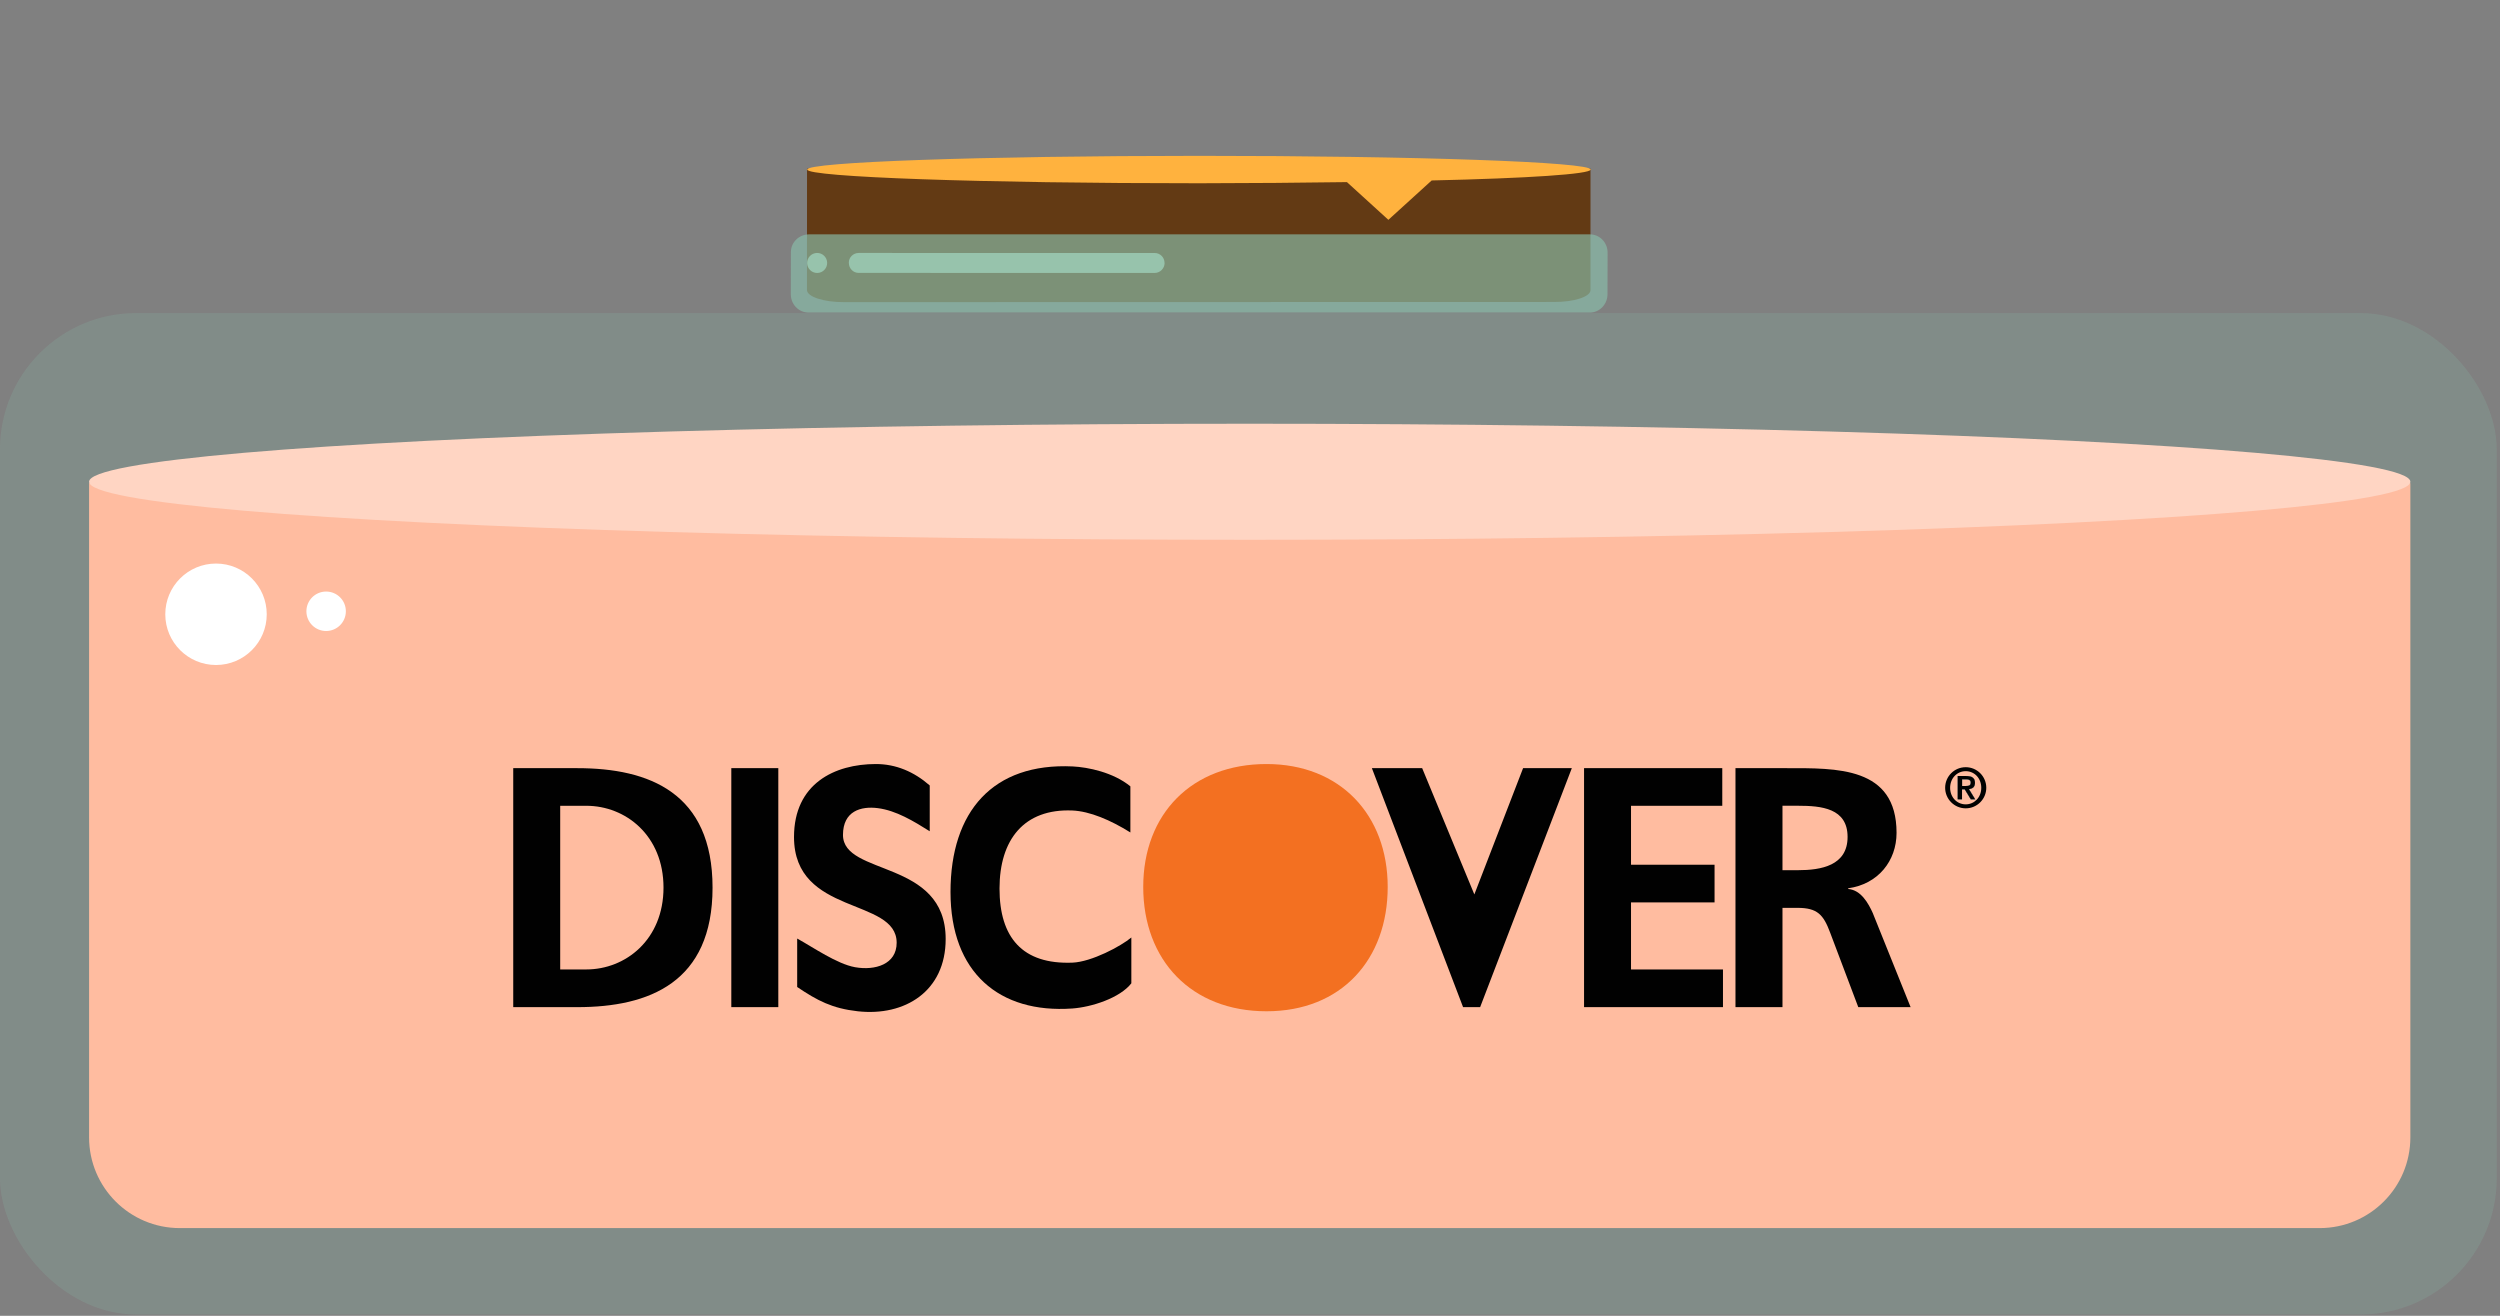 <svg width="551" height="290" viewBox="0 0 551 290" fill="none" xmlns="http://www.w3.org/2000/svg">
<rect x="0" y="0" width="551" height="290" fill="#808080" stroke="none"/>
<path d="M342.423 66.553L186.047 66.591C181.529 66.615 177.858 65.383 177.86 63.919L177.866 37.177L350.548 37.178L350.542 63.919C350.603 65.369 346.956 66.593 342.423 66.553Z" fill="#633A14"/>
<path d="M350.586 37.371C350.608 35.703 311.919 34.34 264.227 34.348C216.535 34.356 177.863 35.717 177.904 37.37C177.945 39.024 216.571 40.401 264.263 40.393C275.833 40.371 286.789 40.288 296.866 40.138L305.996 48.451L315.542 39.774C336.786 39.294 350.547 38.377 350.586 37.371Z" fill="#FFB23E"/>
<path opacity="0.66" d="M350.333 68.886L178.249 68.884C176.06 68.913 174.322 67.111 174.293 64.923L174.315 55.605C174.286 53.417 176.088 51.679 178.276 51.65L350.36 51.652C352.549 51.623 354.287 53.425 354.316 55.614L354.294 64.931C354.26 67.134 352.472 68.935 350.333 68.886Z" fill="#89BEAA"/>
<path opacity="0.66" d="M180.586 60.108C181.774 59.839 182.519 58.658 182.251 57.469C181.982 56.281 180.801 55.536 179.613 55.804C178.424 56.073 177.679 57.254 177.947 58.443C178.216 59.631 179.397 60.376 180.586 60.108Z" fill="#A6DDC6"/>
<path opacity="0.66" d="M254.504 60.156L189.246 60.144C188.05 60.149 187.096 59.167 187.092 57.971L187.078 57.907C187.073 56.711 188.055 55.757 189.251 55.753L254.508 55.764C255.705 55.76 256.658 56.742 256.663 57.938L256.677 58.001C256.667 59.134 255.7 60.151 254.504 60.156Z" fill="#A6DDC6"/>
<rect y="69.002" width="550.28" height="220.707" rx="30" fill="#89BEAA" fill-opacity="0.2"/>
<path d="M19.633 106.48H531.244V250.672C531.244 261.718 522.29 270.672 511.244 270.672H39.633C28.587 270.672 19.633 261.718 19.633 250.672V106.48Z" fill="#FFBCA0"/>
<ellipse cx="275.439" cy="106.181" rx="255.806" ry="12.79" fill="#FFD5C3"/>
<circle cx="47.609" cy="135.387" r="11.18" fill="white"/>
<circle cx="71.879" cy="134.725" r="4.348" fill="white"/>
<g clip-path="url(#clip0_3308_13648)">
<path d="M127.244 169.303H113.117V221.975H127.244C143.072 221.975 157.046 216.54 157.046 195.635C157.046 174.729 143.072 169.303 127.244 169.303ZM129.234 213.674H123.468V177.595H129.234C137.893 177.595 146.236 184.153 146.236 195.626C146.236 207.099 137.884 213.665 129.234 213.665V213.674Z" fill="#010101"/>
<path d="M161.18 169.303V221.975H171.539V169.303H161.18ZM185.793 184.016C185.793 178.752 189.748 177.638 193.465 178.114C197.522 178.633 201.358 180.98 204.913 183.208V173.113C201.451 170.094 197.479 168.393 193.04 168.393C183.956 168.393 175 172.705 175 184.476C175 201.903 197.624 197.744 197.624 207.788C197.624 212.551 192.861 213.954 188.456 213.172C184.45 212.449 179.253 208.809 175.698 206.853V217.535C180.172 220.554 183.429 222.255 189.042 222.885C199.41 224.041 208.425 218.496 208.425 206.955C208.425 189.298 185.793 193.151 185.793 184.016ZM335.687 169.303L324.945 197.131L313.446 169.303H302.364L322.462 221.975H326.221L346.429 169.303H335.679H335.687ZM359.476 213.674V198.883H377.889V190.582H359.476V177.604H379.59V169.303H349.125V221.975H379.744V213.674H359.476ZM412.82 201.367C411.782 199.036 410.149 196.153 407.343 195.932V195.779C413.934 194.869 418 189.74 418 183.557C418 168.911 404.766 169.303 393.666 169.303H382.499V221.975H392.858V200.091H396.184C400.556 200.091 401.882 201.596 403.354 205.526L409.562 221.966H421.095L412.811 201.367H412.82ZM396.26 191.79H392.858V177.587H396.26C401.44 177.587 407.207 178.122 407.207 184.459C407.207 190.795 401.364 191.79 396.26 191.79Z" fill="#010101"/>
<path d="M249.356 216.711C246.838 219.968 240.561 221.975 236.326 222.273C220.277 223.396 209.492 214.397 209.492 196.588C209.492 178.778 218.89 168.104 236.402 168.921C239.804 169.082 245.367 170.23 249.134 173.309V183.473C244.746 180.734 240.196 178.795 236.343 178.633C225.694 178.2 220.294 185.055 220.294 195.839C220.294 206.624 225.337 212.586 236.351 212.169C240.578 212.007 247.068 208.537 249.347 206.624V216.719H249.356V216.711Z" fill="#010101"/>
<path d="M433.952 173.92C434.785 173.844 435.287 173.419 435.287 172.543C435.287 171.454 434.632 171.037 433.399 171.037H431.477V176.174H432.429V173.963H433.016L434.36 176.174H435.338L433.96 173.92H433.952ZM432.446 173.231V171.76H433.297C433.79 171.76 434.343 171.854 434.343 172.466C434.343 173.146 433.849 173.231 433.288 173.231H432.446Z" fill="#010101"/>
<path d="M433.244 169.09C430.735 169.09 428.711 171.123 428.711 173.623C428.711 176.124 430.744 178.156 433.244 178.156C435.745 178.156 437.777 176.124 437.777 173.623C437.777 171.123 435.745 169.09 433.244 169.09ZM433.244 177.28C431.339 177.28 429.808 175.749 429.808 173.632C429.808 171.514 431.339 169.966 433.244 169.966C435.149 169.966 436.672 171.505 436.672 173.632C436.672 175.758 435.132 177.28 433.244 177.28Z" fill="#010101"/>
<path d="M433.952 173.92C434.785 173.844 435.287 173.419 435.287 172.543C435.287 171.454 434.632 171.037 433.399 171.037H431.477V176.174H432.429V173.963H433.016L434.36 176.174H435.338L433.96 173.92H433.952ZM432.446 173.231V171.76H433.297C433.79 171.76 434.343 171.854 434.343 172.466C434.343 173.146 433.849 173.231 433.288 173.231H432.446Z" fill="white"/>
<path d="M433.952 173.92C434.785 173.844 435.287 173.419 435.287 172.543C435.287 171.454 434.632 171.037 433.399 171.037H431.477V176.174H432.429V173.963H433.016L434.36 176.174H435.338L433.96 173.92H433.952ZM432.446 173.231V171.76H433.297C433.79 171.76 434.343 171.854 434.343 172.466C434.343 173.146 433.849 173.231 433.288 173.231H432.446Z" fill="#010101"/>
<path d="M279.143 168.393C262.728 168.393 251.969 179.33 251.969 195.49C251.969 211.649 262.583 222.885 279.143 222.885C295.702 222.885 305.849 211.411 305.849 195.49C305.849 179.568 295.345 168.393 279.143 168.393Z" fill="#F37021"/>
</g>
<defs>
<clipPath id="clip0_3308_13648">
<rect width="324.665" height="54.645" fill="white" transform="translate(113.117 168.393)"/>
</clipPath>
</defs>
</svg>
